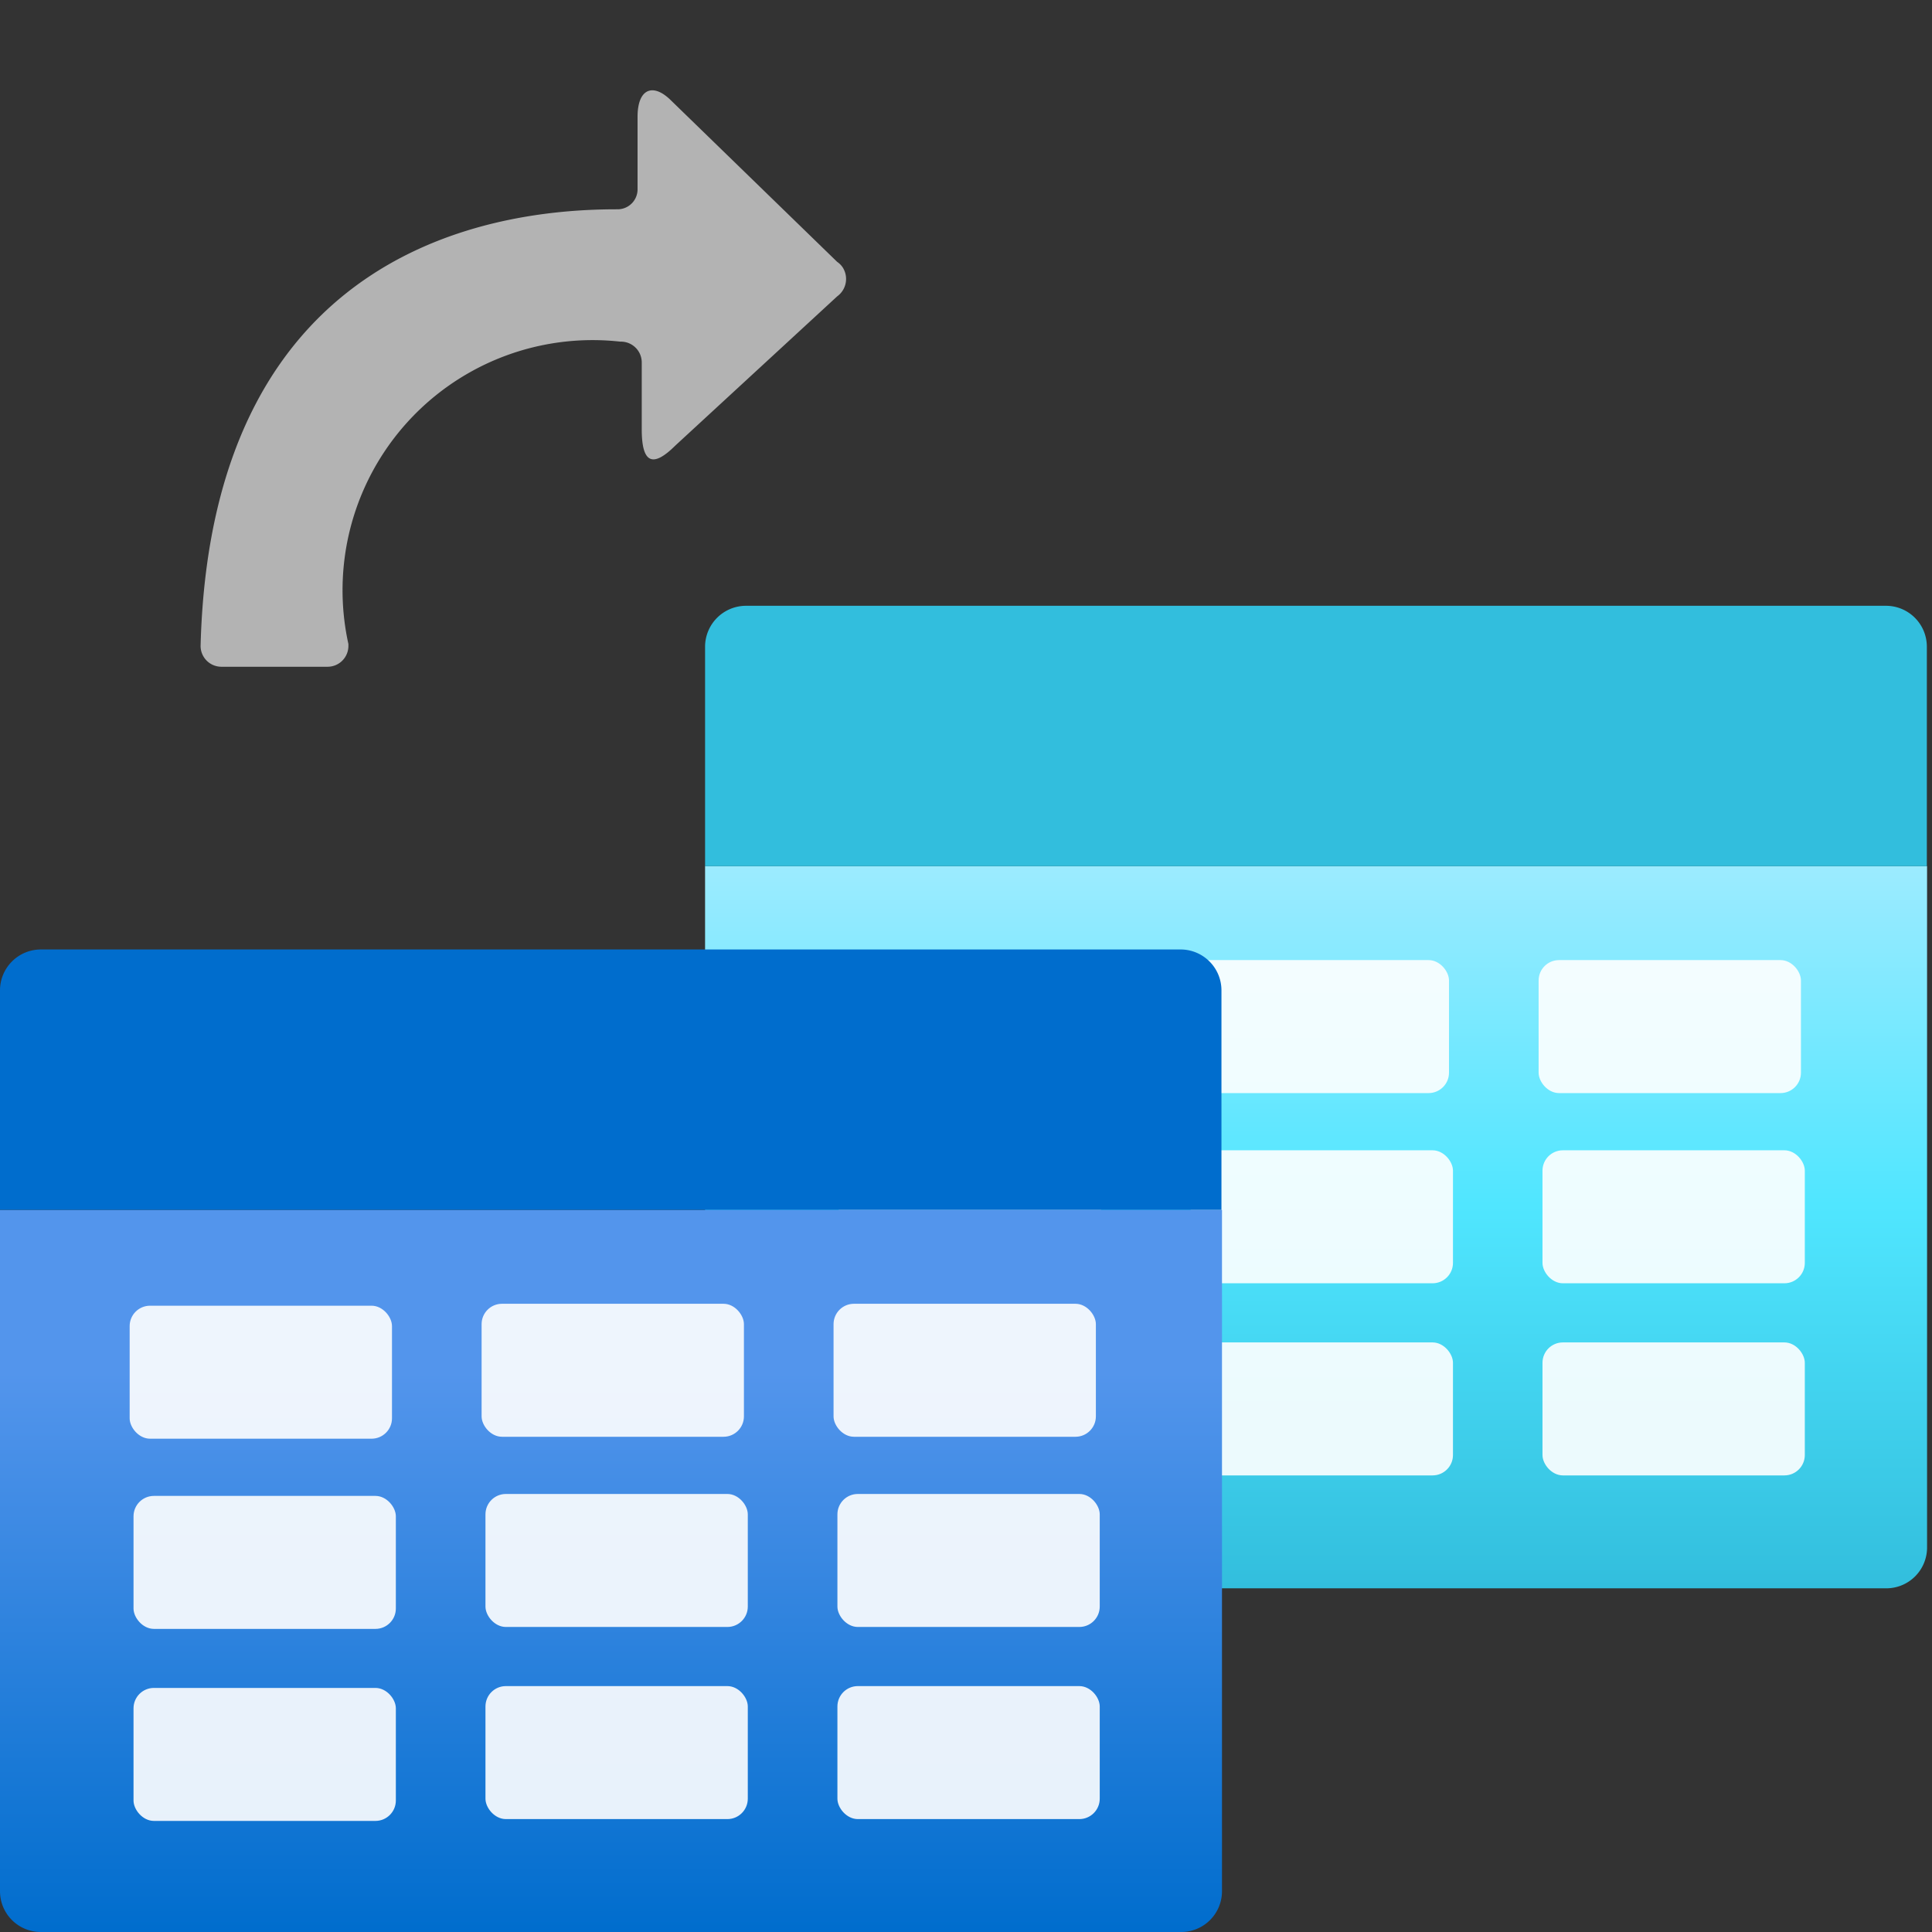 <svg xmlns="http://www.w3.org/2000/svg" viewBox="0 0 18 18">
  <rect x="0" y="0" width="18" height="18" fill="#333333" stroke="none"/>
  <defs>
    <linearGradient id="8902fb67-1d0c-4de8-9891-df7d349dcff1" x1="12.262" y1="731.202" x2="12.262" y2="737.93" gradientTransform="matrix(1, 0, 0, -1, 0, 746)" gradientUnits="userSpaceOnUse">
      <stop offset="0" stop-color="#32bedd" />
      <stop offset="0.532" stop-color="#50e6ff" />
      <stop offset="1" stop-color="#9cebff" />
    </linearGradient>
    <linearGradient id="f3a2bc27-9be8-42d5-b72b-aa6bdd6118ac" x1="5.693" y1="728" x2="5.693" y2="734.728" gradientTransform="matrix(1, 0, 0, -1, 0, 746)" gradientUnits="userSpaceOnUse">
      <stop offset="0" stop-color="#006dcd" />
      <stop offset="0.502" stop-color="#3787e1" />
      <stop offset="0.775" stop-color="#5395ec" />
    </linearGradient>
  </defs>
  <g>
    <path d="M6.569,8.07H17.954v6.348a.38.38,0,0,1-.38.38H6.95a.381.381,0,0,1-.381-.38V8.07Z" fill="url(#8902fb67-1d0c-4de8-9891-df7d349dcff1)" />
    <path d="M6.952,5.644h10.62a.381.381,0,0,1,.38.381h0V8.07H6.569V6.025a.382.382,0,0,1,.381-.381Z" fill="#32bedd" />
    <rect x="7.777" y="8.963" width="2.444" height="1.239" rx="0.19" fill="#fff" opacity="0.9" />
    <rect x="11.056" y="8.945" width="2.444" height="1.239" rx="0.19" fill="#fff" opacity="0.9" />
    <rect x="14.335" y="8.945" width="2.444" height="1.239" rx="0.19" fill="#fff" opacity="0.9" />
    <rect x="7.814" y="10.735" width="2.444" height="1.239" rx="0.19" fill="#fff" opacity="0.9" />
    <rect x="11.093" y="10.717" width="2.444" height="1.239" rx="0.19" fill="#fff" opacity="0.9" />
    <rect x="14.371" y="10.717" width="2.444" height="1.239" rx="0.19" fill="#fff" opacity="0.9" />
    <rect x="7.814" y="12.524" width="2.444" height="1.239" rx="0.19" fill="#ffcd05" />
    <rect x="11.093" y="12.507" width="2.444" height="1.239" rx="0.19" fill="#fff" opacity="0.9" />
    <rect x="14.371" y="12.507" width="2.444" height="1.239" rx="0.19" fill="#fff" opacity="0.9" />
  </g>
  <g>
    <path d="M0,11.272H11.385V17.62a.38.38,0,0,1-.38.38H.38A.38.38,0,0,1,0,17.62V11.272Z" fill="url(#f3a2bc27-9be8-42d5-b72b-aa6bdd6118ac)" />
    <path d="M.382,8.846H11a.381.381,0,0,1,.38.381h0v2.045H0V9.227a.381.381,0,0,1,.38-.381Z" fill="#006dcd" />
    <rect x="1.208" y="12.165" width="2.444" height="1.239" rx="0.19" fill="#fff" opacity="0.9" />
    <rect x="4.487" y="12.147" width="2.444" height="1.239" rx="0.19" fill="#fff" opacity="0.9" />
    <rect x="7.766" y="12.147" width="2.444" height="1.239" rx="0.19" fill="#fff" opacity="0.9" />
    <rect x="1.244" y="13.937" width="2.444" height="1.239" rx="0.19" fill="#fff" opacity="0.9" />
    <rect x="4.523" y="13.919" width="2.444" height="1.239" rx="0.19" fill="#fff" opacity="0.9" />
    <rect x="7.802" y="13.919" width="2.444" height="1.239" rx="0.19" fill="#fff" opacity="0.9" />
    <rect x="1.244" y="15.726" width="2.444" height="1.239" rx="0.19" fill="#fff" opacity="0.9" />
    <rect x="4.523" y="15.709" width="2.444" height="1.239" rx="0.19" fill="#fff" opacity="0.9" />
    <rect x="7.802" y="15.709" width="2.444" height="1.239" rx="0.19" fill="#fff" opacity="0.9" />
  </g>
  <path d="M7.8,2.44,6.252.936C6.083.768,5.94.827,5.94,1.088v.676a.186.186,0,0,1-.186.186H5.745c-1,0-3.775.262-3.876,4.062a.194.194,0,0,0,.194.2h.988a.194.194,0,0,0,.195-.194V6A2.33,2.33,0,0,1,5.779,3.183a.194.194,0,0,1,.2.194V4c0,.313.1.363.312.152L7.8,2.761a.2.2,0,0,0,.051-.27A.19.19,0,0,0,7.8,2.44Z" fill="#b3b3b3" />
</svg>